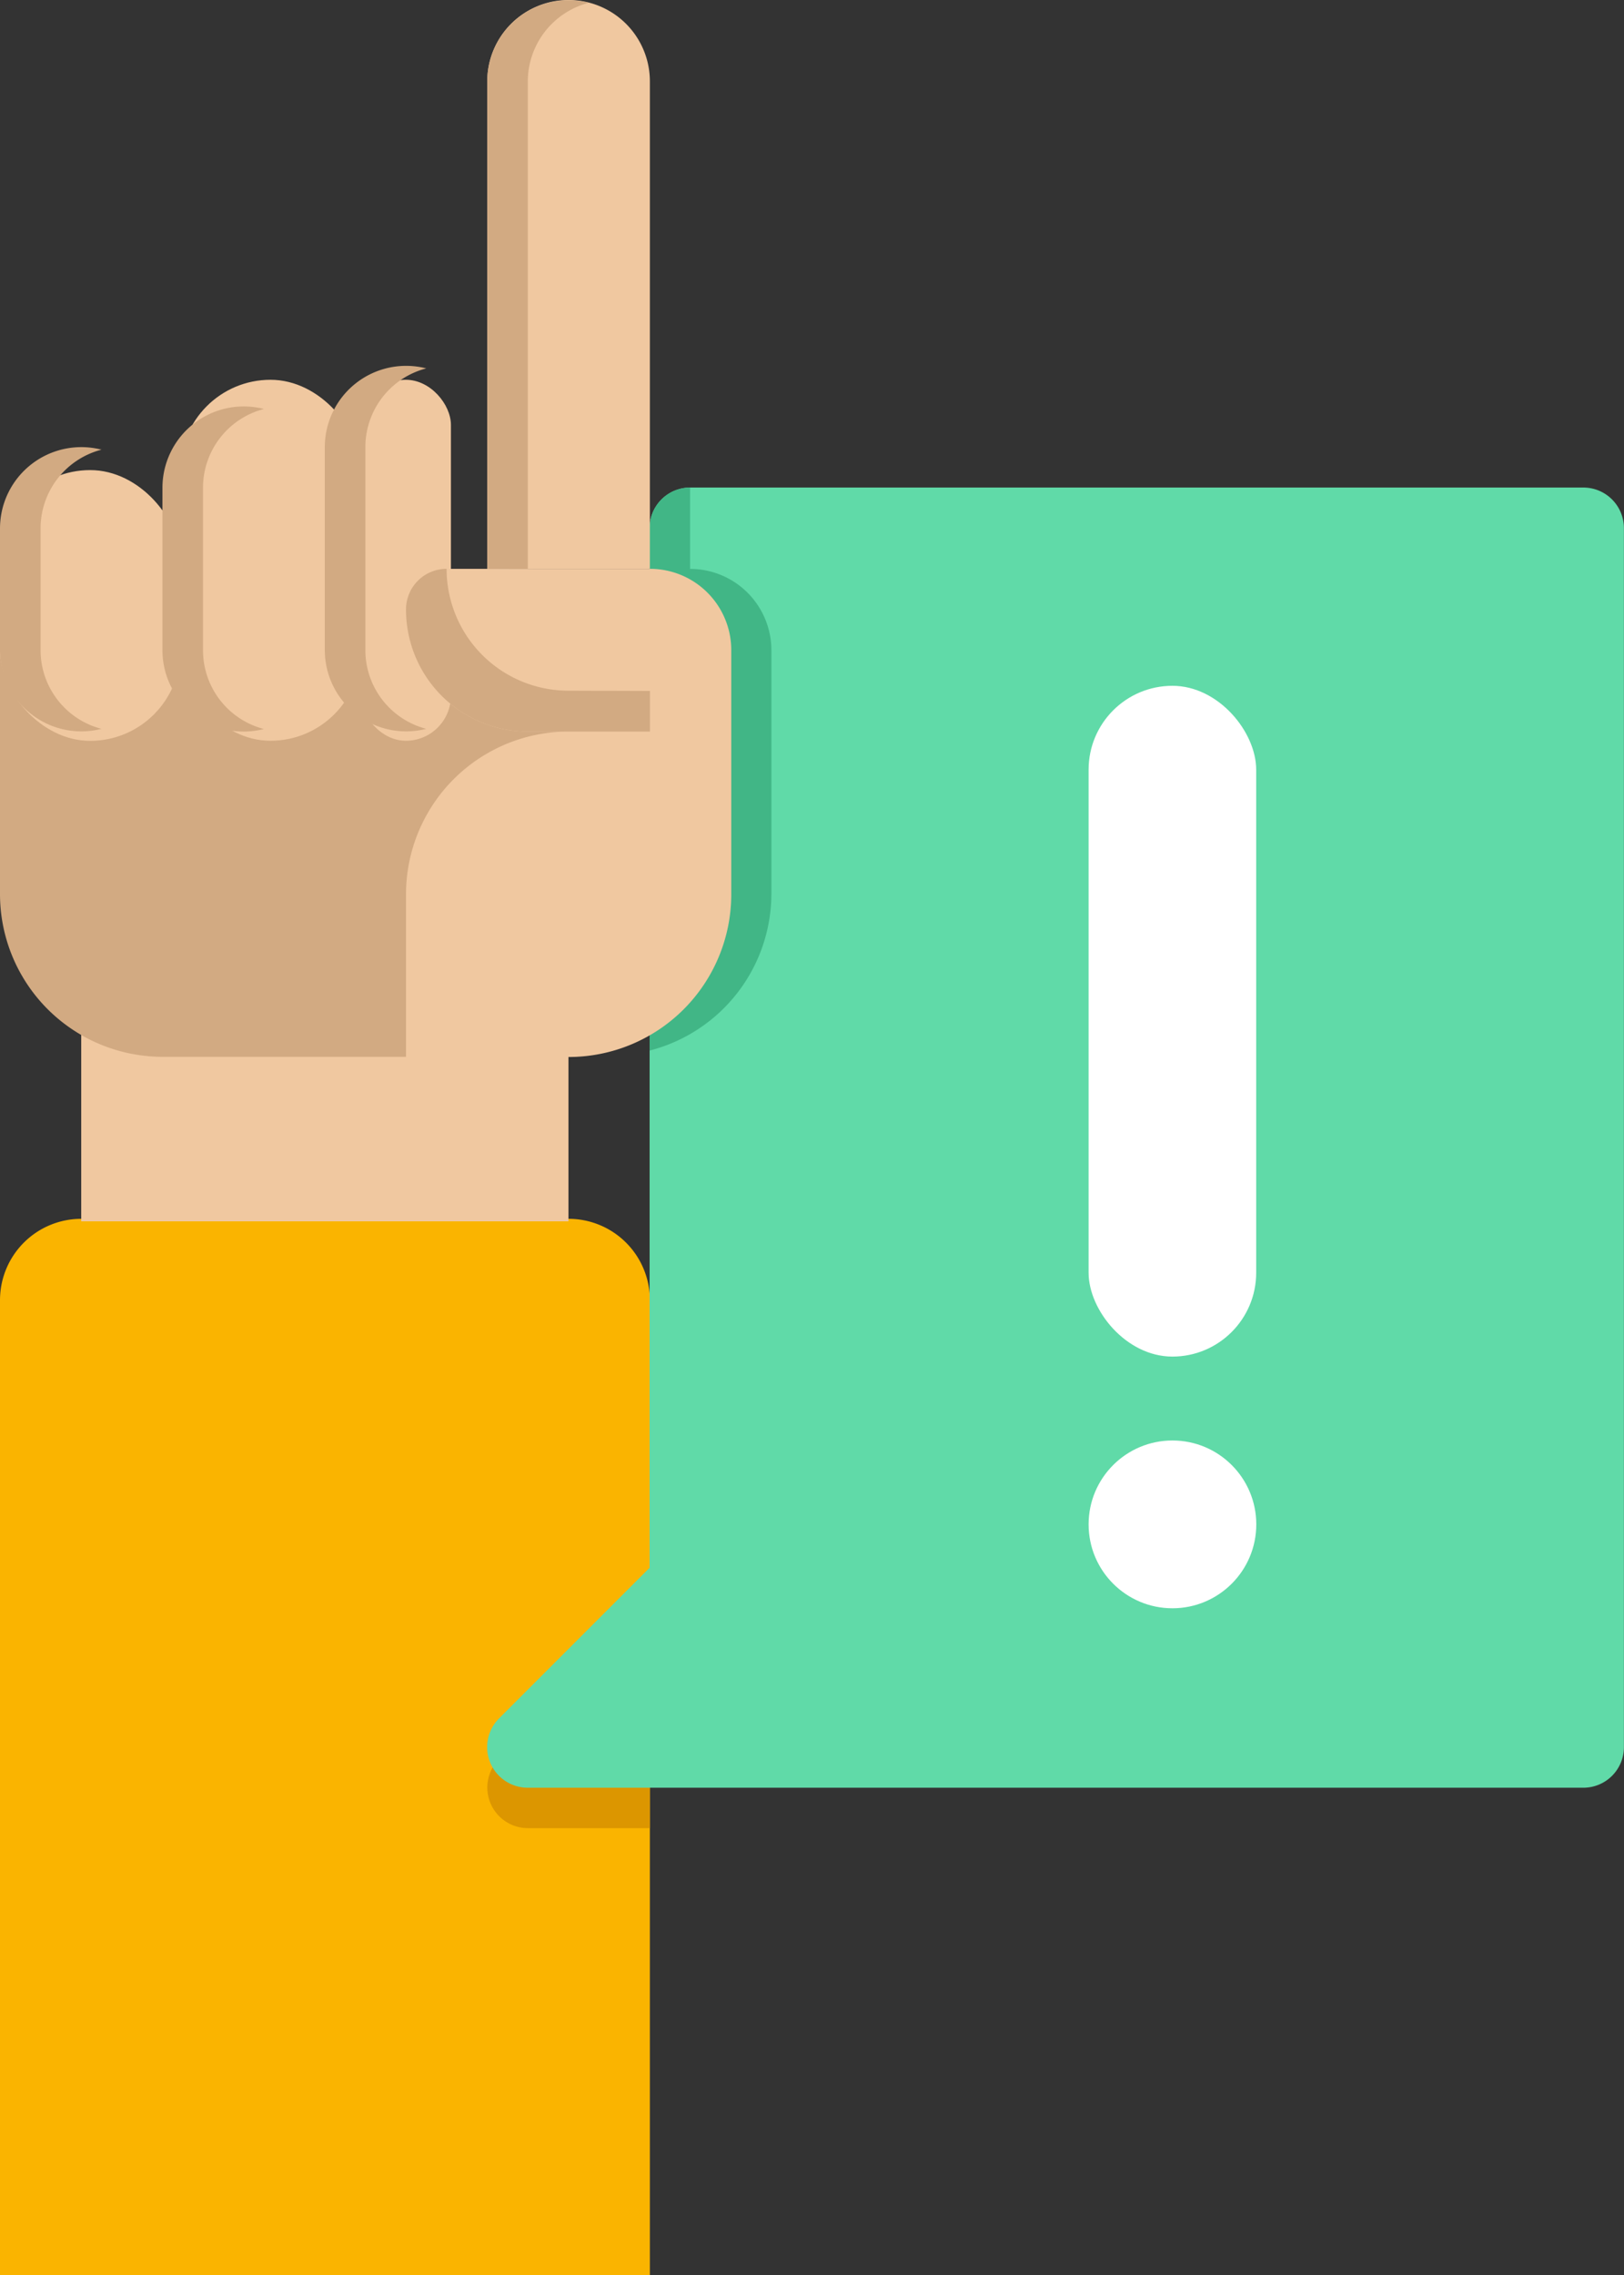 <svg xmlns="http://www.w3.org/2000/svg" width="17.975" height="25.165" viewBox="0 0 17.975 25.165"><rect x="0" y="0" width="17.975" height="25.165" fill="#333333" stroke="none"/><defs><style>.a{fill:#fab400;}.b{fill:#dc9600;}.c{fill:#60daa8;}.d{fill:#41b686;}.e{fill:#f0c8a0;}.f{fill:#d2aa82;}.g{fill:#fff;}</style></defs><path class="a" d="M12.9,34h5.393a.9.9,0,0,1,.9.9V45.684H12V34.9A.9.9,0,0,1,12.9,34Z" transform="translate(-12 -20.518)"/><path class="b" d="M25.8,43.586l-1.666,1.666a.449.449,0,0,0,.318.767H25.8Z" transform="translate(-18.608 -25.797)"/><path class="c" d="M36.133,16H26.247a.449.449,0,0,0-.449.449v11.5l-1.666,1.666a.449.449,0,0,0,.318.767H36.133a.449.449,0,0,0,.449-.449V16.449A.449.449,0,0,0,36.133,16Z" transform="translate(-18.608 -10.607)"/><path class="d" d="M28,16.449v5.779a1.794,1.794,0,0,0,1.348-1.734V17.8a.9.9,0,0,0-.9-.9V16A.449.449,0,0,0,28,16.449Z" transform="translate(-20.81 -10.607)"/><path class="e" d="M14,28h5.393v2.725H14Z" transform="translate(-13.101 -17.215)"/><path class="f" d="M12,20h7.19v3.6a.9.9,0,0,1-.9.9H13.8A1.8,1.8,0,0,1,12,22.7Z" transform="translate(-12 -12.81)"/><g transform="translate(0 0)"><rect class="e" width="1.996" height="2.995" rx="0.998" transform="translate(0 5.2)"/><rect class="e" width="1.996" height="3.993" rx="0.998" transform="translate(1.996 4.201)"/><rect class="e" width="0.998" height="3.993" rx="0.499" transform="translate(3.993 4.201)"/><path class="e" d="M25.8,10.291V4.9a.9.9,0,0,0-1.8,0v5.393Z" transform="translate(-18.607 -4)"/></g><path class="f" d="M12.449,17.247V15.9a.9.9,0,0,1,.674-.87A.9.9,0,0,0,12,15.9v1.348a.9.9,0,0,0,1.123.87.9.9,0,0,1-.674-.87Z" transform="translate(-12 -10.056)"/><path class="f" d="M16.449,16.7V14.9a.9.9,0,0,1,.674-.87A.9.9,0,0,0,16,14.9v1.8a.9.9,0,0,0,1.123.87.9.9,0,0,1-.674-.87Z" transform="translate(-14.202 -9.506)"/><path class="f" d="M20.449,16.145V13.9a.9.9,0,0,1,.674-.87A.9.9,0,0,0,20,13.9v2.247a.9.9,0,0,0,1.123.87.9.9,0,0,1-.674-.87Z" transform="translate(-16.405 -8.955)"/><path class="f" d="M24.449,10.291V4.9a.9.9,0,0,1,.674-.87A.9.9,0,0,0,24,4.9v5.393Z" transform="translate(-18.607 -3.999)"/><path class="e" d="M24.7,18H22.449a.453.453,0,0,0-.449.46A1.348,1.348,0,0,0,23.348,19.8H23.8A1.8,1.8,0,0,0,22,21.6v1.8h1.8a1.8,1.8,0,0,0,1.8-1.8V18.9A.9.9,0,0,0,24.7,18Z" transform="translate(-17.506 -11.708)"/><path class="f" d="M23.8,19.348A1.348,1.348,0,0,1,22.449,18a.449.449,0,0,0-.449.449A1.348,1.348,0,0,0,23.348,19.8H24.7v-.449Z" transform="translate(-17.506 -11.708)"/><rect class="g" width="1.855" height="7.42" rx="0.928" transform="translate(12.049 7.586)"/><ellipse class="g" cx="0.928" cy="0.928" rx="0.928" ry="0.928" transform="translate(12.049 15.934)"/></svg>